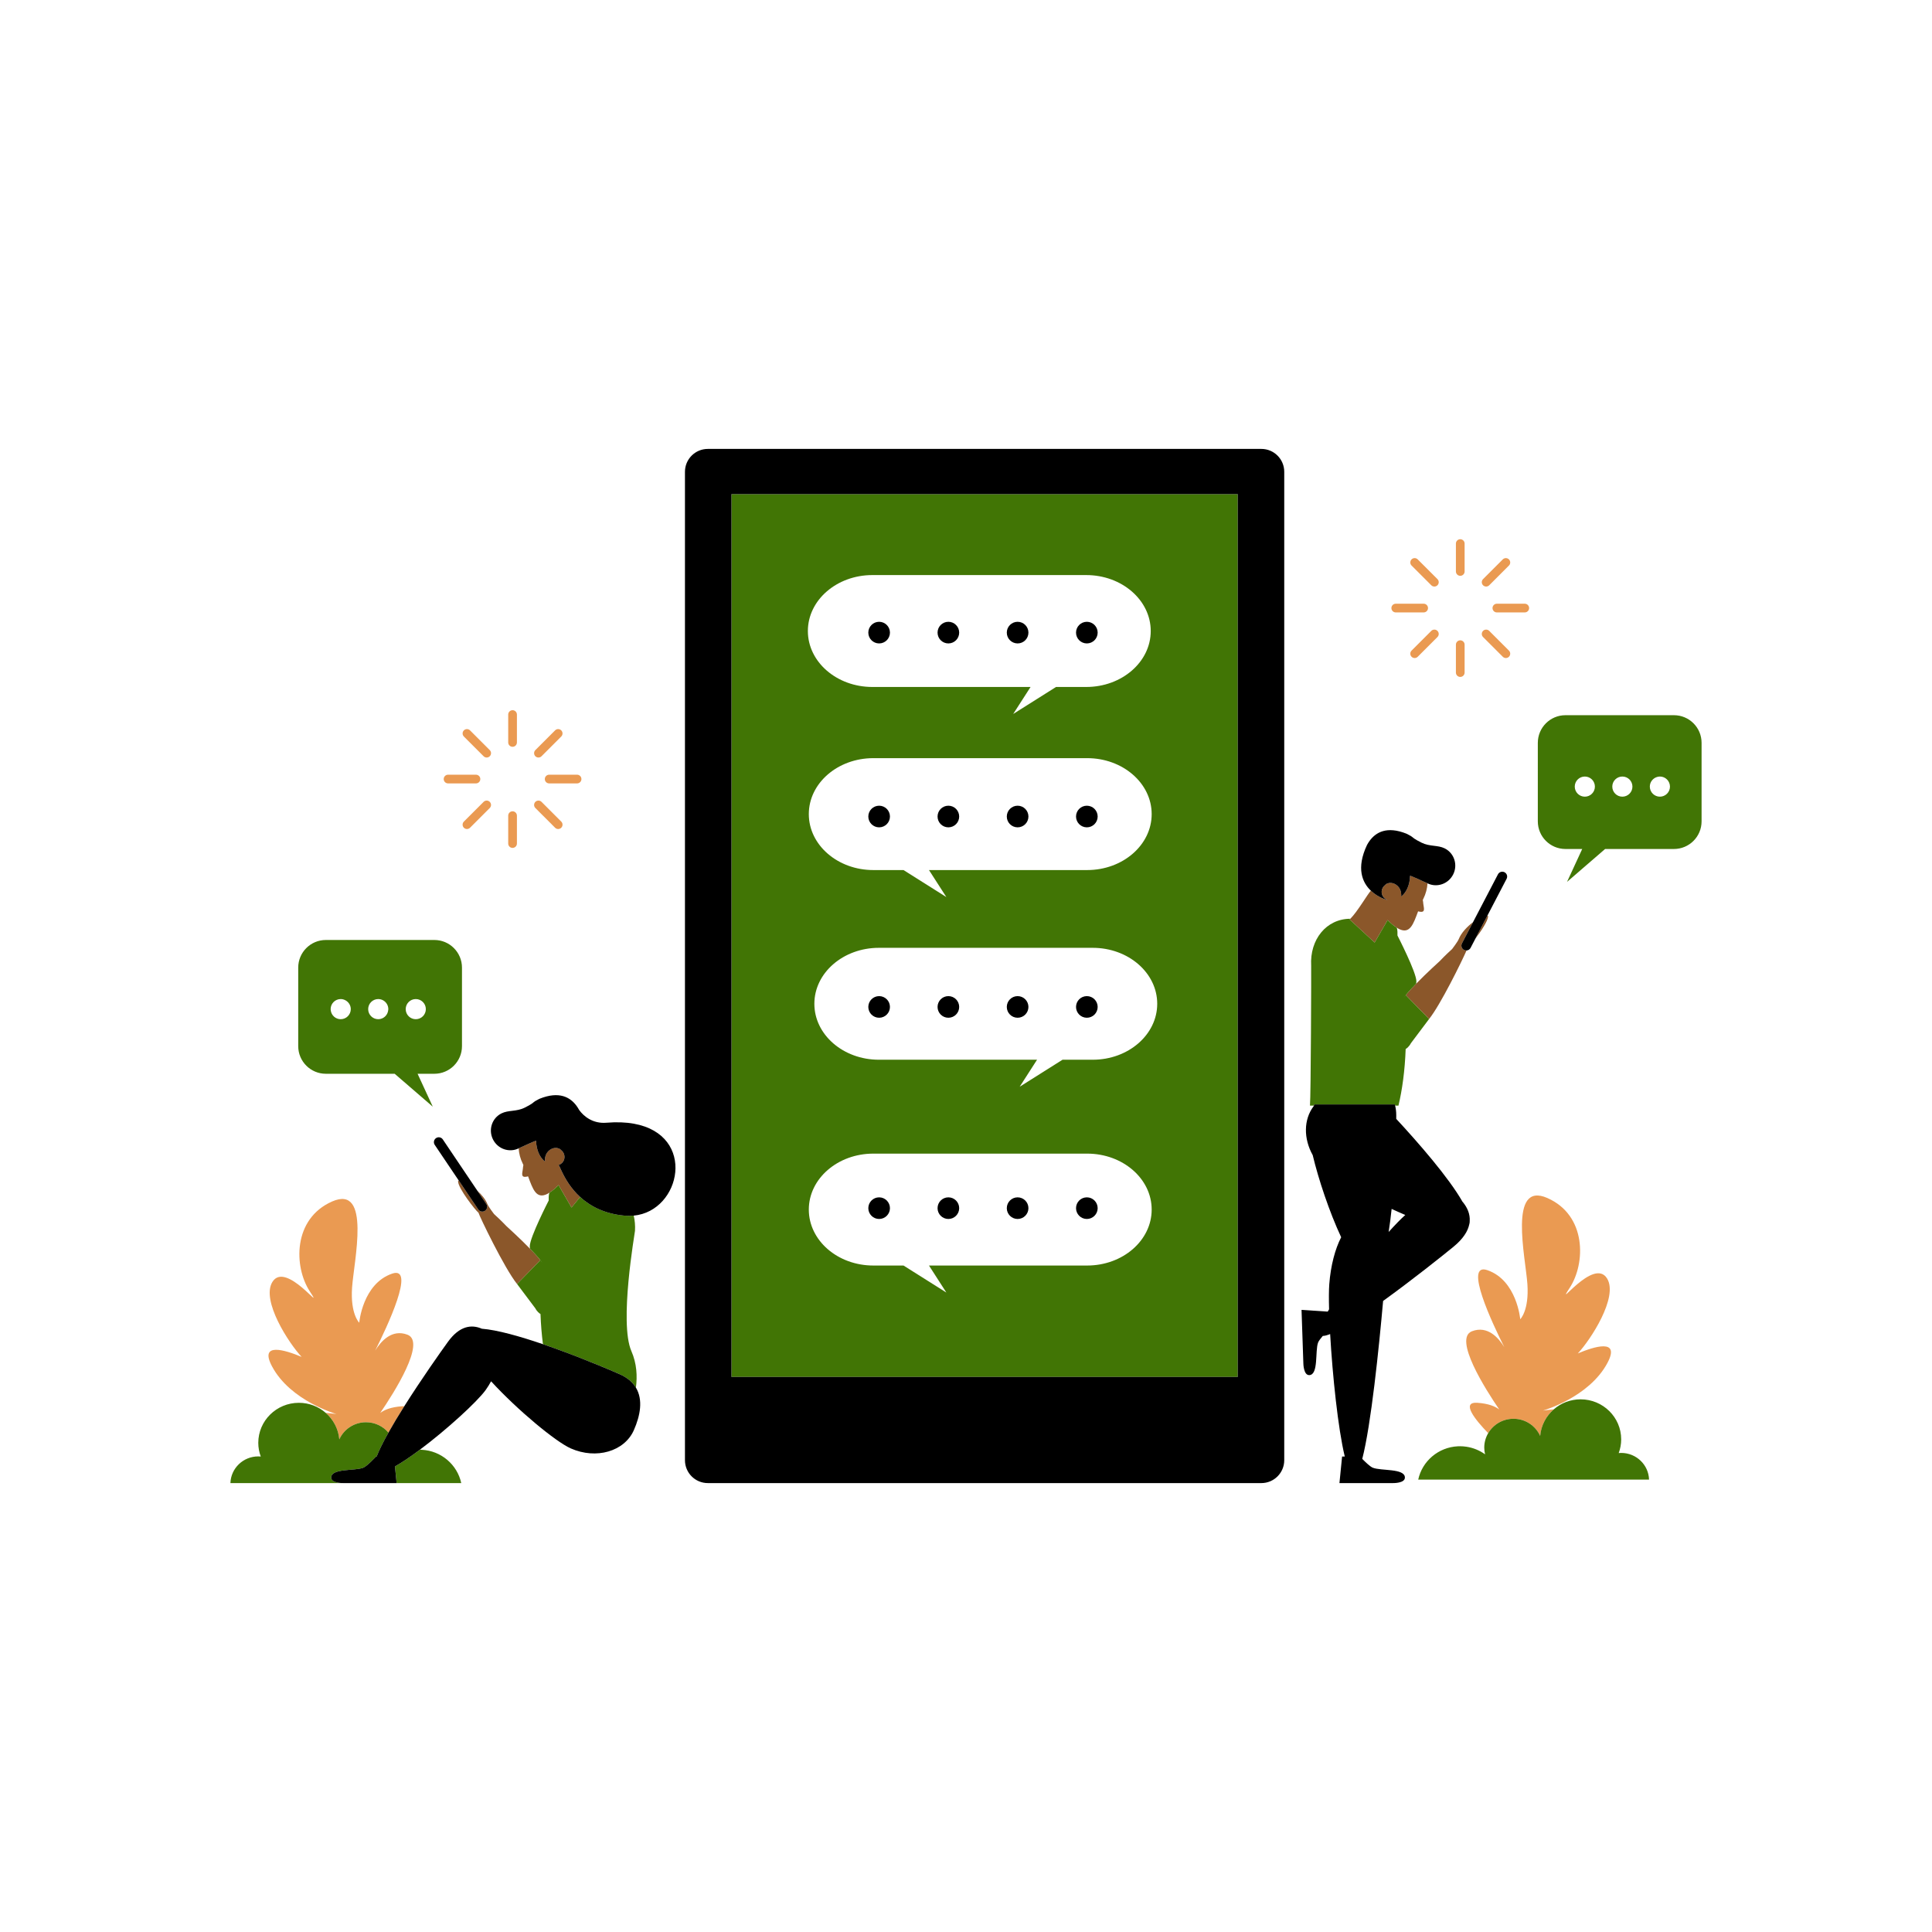 <?xml version="1.0" standalone="no"?>
<svg version="1.1" id="Layer_1" xmlns="http://www.w3.org/2000/svg" xmlns:xlink="http://www.w3.org/1999/xlink" x="0px" y="0px" width="595.28px" height="595.28px" viewBox="0 0 595.28 595.28" enable-background="new 0 0 595.28 595.28" xml:space="preserve">
<path id="color_x5F_5" fill="#8b572a" d="M450.45,290.671c-0.383,0.734-0.098,1.641,0.637,2.023c0.25,0.131,0.519,0.178,0.781,0.162
	c-1.541,3.52-8.089,16.836-11.543,21.113l-6.522-6.683l-0.659-0.675c0.455-0.572,1.025-1.223,1.662-1.912
	c0.358-0.391,0.74-0.793,1.137-1.201c0.134-0.139,0.271-0.279,0.408-0.418c3.288-3.366,7.265-6.963,7.265-6.963
	s1.746-1.857,3.802-3.701c0,0,1.723-2.246,2.056-3.088c0.751-1.907,2.575-3.807,4.388-5.199L450.45,290.671z M458.326,282.057
	l-3.733,7.158c1.781-2.338,3.832-5.444,3.91-6.823C458.513,282.222,458.438,282.123,458.326,282.057z M433.132,306.632
	c-0.213,0.27-0.399,0.521-0.556,0.751C432.937,306.962,433.11,306.67,433.132,306.632z M436.936,280.8
	c0.39,0.109,0.758,0.168,1.045,0.152c1.288-0.07,0.587-1.5,0.504-3.027c-0.014-0.223-0.049-0.436-0.102-0.641
	c0.053-0.113,0.108-0.227,0.164-0.338c0.781-1.563,1.196-3.193,1.291-4.777l-0.058-0.033c-0.422-0.207-5.761-2.672-5.308-2.256
	c-0.09,2.717-1.073,5.051-2.745,6.357c0.068-0.795-0.043-1.602-0.394-2.307c-0.666-1.348-2.339-2.297-3.835-1.734
	c-0.346,0.129-0.623,0.336-0.827,0.586c-0.357,0.291-0.635,0.674-0.803,1.143c-0.381,1.066-0.03,2.205,0.78,2.877
	c0.22,0.183,0.467,0.338,0.75,0.439c0.015,0.005,0.031,0.01,0.046,0.015c0.038,0.013,0.076,0.026,0.114,0.036
	c-0.163,0.051-2.906-0.698-5.17-2.854c-0.929,0.901-4.112,6.448-6.332,8.646c-0.073,0.072-0.148,0.152-0.218,0.217l7.71,7.113
	l4.004-6.941c0.937,0.979,1.885,1.78,2.772,2.342c0.233,0.148,0.465,0.289,0.688,0.4C434.426,287.923,435.466,284.753,436.936,280.8
	z M163.702,385.155c-0.134-0.139-0.271-0.278-0.408-0.418c-3.288-3.364-7.265-6.961-7.265-6.961s-1.746-1.857-3.802-3.701
	c0,0-1.723-2.248-2.056-3.09c-0.57-1.445-1.758-2.883-3.088-4.103l2.761,4.099c0.462,0.686,0.281,1.619-0.406,2.082
	c-0.687,0.463-1.62,0.281-2.082-0.406l-6.028-8.949c-0.118,0.064-0.197,0.165-0.187,0.34c0.124,2.182,5.185,8.691,6.303,9.633
	c0.187,0.881,7.99,17.137,11.875,21.945l6.522-6.683l0.658-0.675c-0.455-0.57-1.025-1.221-1.662-1.912
	C164.48,385.966,164.098,385.563,163.702,385.155z M167.065,389.037c-0.156-0.229-0.342-0.479-0.554-0.749
	C166.534,388.326,166.707,388.618,167.065,389.037z M175.295,364.8c-2.122-3.104-2.916-5.76-3.209-5.852
	c0.053-0.014,0.108-0.033,0.16-0.051c1.328-0.477,2.015-1.961,1.53-3.316c-0.167-0.467-0.445-0.85-0.803-1.143
	c-0.204-0.248-0.481-0.455-0.827-0.586c-1.496-0.563-3.169,0.387-3.835,1.736c-0.351,0.703-0.462,1.512-0.394,2.305
	c-1.672-1.305-2.655-3.639-2.745-6.355c0.454-0.416-4.886,2.047-5.308,2.254l-0.058,0.033c0.095,1.584,0.509,3.215,1.291,4.777
	c0.056,0.111,0.111,0.225,0.164,0.338c-0.053,0.205-0.088,0.42-0.102,0.643c-0.083,1.527-0.784,2.957,0.504,3.027
	c0.288,0.016,0.655-0.043,1.045-0.152c1.47,3.953,2.51,7.121,5.923,5.412c0.223-0.111,0.455-0.252,0.688-0.4
	c0.887-0.562,1.835-1.362,2.772-2.34l4.004,6.939l2.658-3.26C177.319,367.498,176.191,366.109,175.295,364.8z"></path>
<path id="color_x5F_3" fill="#ea9a52" d="M448.588,176.077v-8.594c0-0.74,0.601-1.34,1.341-1.34c0.741,0,1.341,0.6,1.341,1.34v8.594
	c0,0.742-0.6,1.342-1.341,1.342C449.189,177.419,448.588,176.819,448.588,176.077z M449.929,208.571
	c0.741,0,1.341-0.602,1.341-1.342v-8.594c0-0.742-0.6-1.342-1.341-1.342c-0.74,0-1.341,0.6-1.341,1.342v8.594
	C448.588,207.97,449.189,208.571,449.929,208.571z M430.057,188.698h8.594c0.74,0,1.341-0.602,1.341-1.342s-0.601-1.342-1.341-1.342
	h-8.594c-0.74,0-1.342,0.602-1.342,1.342S429.317,188.698,430.057,188.698z M459.868,187.356c0,0.74,0.601,1.342,1.341,1.342h8.594
	c0.741,0,1.342-0.602,1.342-1.342s-0.601-1.342-1.342-1.342h-8.594C460.468,186.015,459.868,186.616,459.868,187.356z
	 M441.006,180.331c0.262,0.262,0.604,0.393,0.948,0.393c0.343,0,0.686-0.131,0.948-0.393c0.524-0.525,0.524-1.373,0-1.898
	l-6.078-6.076c-0.523-0.525-1.372-0.525-1.896,0c-0.523,0.523-0.523,1.373,0,1.896L441.006,180.331z M463.034,202.358
	c0.262,0.262,0.605,0.393,0.948,0.393s0.687-0.131,0.948-0.393c0.524-0.525,0.524-1.373,0-1.898l-6.076-6.076
	c-0.525-0.523-1.374-0.523-1.898,0c-0.523,0.523-0.523,1.373,0,1.896L463.034,202.358z M441.006,194.384l-6.078,6.076
	c-0.523,0.525-0.523,1.373,0,1.898c0.263,0.262,0.605,0.393,0.949,0.393s0.687-0.131,0.947-0.393l6.078-6.078
	c0.524-0.523,0.524-1.373,0-1.896C442.379,193.86,441.53,193.86,441.006,194.384z M457.905,180.724c0.343,0,0.687-0.131,0.949-0.393
	l6.076-6.078c0.524-0.523,0.524-1.373,0-1.896c-0.523-0.525-1.373-0.525-1.896,0l-6.078,6.076c-0.523,0.525-0.523,1.373,0,1.898
	C457.218,180.593,457.561,180.724,457.905,180.724z M157.929,230.101c0.741,0,1.341-0.6,1.341-1.34v-8.594
	c0-0.74-0.6-1.342-1.341-1.342c-0.74,0-1.341,0.602-1.341,1.342v8.594C156.588,229.501,157.189,230.101,157.929,230.101z
	 M157.929,261.253c0.741,0,1.341-0.6,1.341-1.342v-8.594c0-0.74-0.6-1.342-1.341-1.342c-0.74,0-1.341,0.602-1.341,1.342v8.594
	C156.588,260.653,157.189,261.253,157.929,261.253z M138.057,241.38h8.594c0.74,0,1.341-0.6,1.341-1.342
	c0-0.74-0.601-1.34-1.341-1.34h-8.594c-0.74,0-1.342,0.6-1.342,1.34C136.715,240.78,137.317,241.38,138.057,241.38z
	 M167.868,240.038c0,0.742,0.601,1.342,1.341,1.342h8.594c0.741,0,1.342-0.6,1.342-1.342c0-0.74-0.601-1.34-1.342-1.34h-8.594
	C168.468,238.698,167.868,239.298,167.868,240.038z M149.006,233.013c0.262,0.262,0.604,0.393,0.948,0.393
	c0.343,0,0.686-0.131,0.948-0.393c0.524-0.525,0.524-1.373,0-1.896l-6.078-6.078c-0.523-0.523-1.372-0.523-1.896,0
	c-0.523,0.523-0.523,1.373,0,1.896L149.006,233.013z M171.034,255.04c0.262,0.262,0.605,0.393,0.948,0.393s0.687-0.131,0.948-0.393
	c0.524-0.523,0.524-1.373,0-1.896l-6.076-6.078c-0.525-0.523-1.374-0.523-1.898,0c-0.523,0.525-0.523,1.373,0,1.896L171.034,255.04z
	 M149.006,247.065l-6.078,6.078c-0.523,0.523-0.523,1.373,0,1.896c0.263,0.262,0.605,0.393,0.949,0.393s0.687-0.131,0.947-0.393
	l6.078-6.078c0.524-0.523,0.524-1.371,0-1.896C150.379,246.542,149.53,246.542,149.006,247.065z M165.905,233.405
	c0.343,0,0.687-0.131,0.949-0.393l6.076-6.078c0.524-0.523,0.524-1.373,0-1.896c-0.523-0.523-1.373-0.523-1.896,0l-6.078,6.078
	c-0.523,0.523-0.523,1.371,0,1.896C165.218,233.274,165.561,233.405,165.905,233.405z"></path>
<path id="color_x5F_2_1_" fill="#ea9a52" d="M117.156,435.353c1.219-0.934,3.27-1.823,6.725-2.059c0.252-0.018,0.48-0.02,0.688-0.01
	c-1.758,2.786-3.437,5.562-4.881,8.133c-1.651-1.955-4.138-3.201-6.92-3.201c-3.669,0-6.818,2.168-8.222,5.273
	c-0.287-3.254-1.857-6.141-4.204-8.18c1.925,0.186,3.342,0.383,3.342,0.383s-14.19-4.016-19.865-14.684
	c-4.063-7.633,4.132-5.024,9.121-2.924c-3.906-4.158-12.522-17.326-9.025-23.074c4.143-6.809,16.503,10.475,11.534,2.869
	c-4.966-7.605-5.217-22.367,6.887-27.686c12.103-5.32,6.711,18.328,6.145,26.518c-0.566,8.188,2.204,10.838,2.204,10.838
	s1.024-11.996,10.129-15.121c7.448-2.554-1.652,16.637-5.219,23.724c1.731-2.831,5.127-6.759,9.963-4.903
	C131.367,413.477,121.386,429.16,117.156,435.353z M486.155,417.013c3.906-4.158,12.521-17.326,9.025-23.074
	c-4.143-6.809-16.503,10.475-11.534,2.869c4.966-7.605,5.217-22.367-6.887-27.686c-12.103-5.32-6.711,18.328-6.145,26.518
	c0.566,8.188-2.204,10.838-2.204,10.838s-1.024-11.996-10.129-15.121c-7.448-2.554,1.652,16.637,5.219,23.724
	c-1.731-2.831-5.127-6.759-9.963-4.903c-5.809,2.228,4.173,17.911,8.403,24.104c-1.219-0.934-3.271-1.823-6.725-2.059
	c-5.265-0.355-0.514,5.406,3.323,9.363c1.557-2.652,4.459-4.441,7.791-4.441c3.669,0,6.818,2.168,8.222,5.273
	c0.287-3.254,1.857-6.141,4.204-8.18c-1.925,0.186-3.342,0.383-3.342,0.383s14.19-4.016,19.865-14.684
	C499.339,412.304,491.145,414.912,486.155,417.013z"></path>
<path id="color_x5F_2" fill="#417505" d="M142.117,456.964H70.996c0.141-4.563,3.926-8.223,8.583-8.223
	c0.259,0,0.513,0.018,0.765,0.039c-0.486-1.316-0.765-2.729-0.765-4.209c0-6.818,5.603-12.344,12.511-12.344
	c3.167,0,6.05,1.168,8.251,3.082c2.346,2.039,3.917,4.926,4.204,8.18c1.403-3.105,4.552-5.273,8.222-5.273
	c2.782,0,5.269,1.246,6.92,3.201c-0.861,1.535-1.636,2.994-2.293,4.338c-0.535,1.096-0.985,2.107-1.342,3.025h-0.184
	c0,0-2.719,2.961-3.934,3.445c-2.574,1.027-9.79,0.152-9.895,2.984c-0.069,1.84,3.667,1.752,3.667,1.752h16.5l-0.511-5.126
	c2.25-1.274,4.903-3.081,7.674-5.152c0.177,0.002,0.354,0.005,0.529,0.013C135.938,446.987,140.898,451.292,142.117,456.964z
	 M499.515,447.669c-0.259,0-0.513,0.018-0.765,0.039c0.486-1.316,0.765-2.729,0.765-4.209c0-6.818-5.603-12.344-12.511-12.344
	c-3.167,0-6.05,1.168-8.251,3.082c-2.346,2.039-3.917,4.926-4.204,8.18c-1.403-3.105-4.552-5.273-8.222-5.273
	c-3.332,0-6.233,1.789-7.791,4.441c-0.767,1.308-1.213,2.82-1.213,4.439c0,0.715,0.094,1.408,0.257,2.074
	c-1.673-1.201-3.64-2.023-5.775-2.342c-0.639-0.096-1.291-0.148-1.958-0.148c-0.218,0-0.436,0.006-0.652,0.016
	c-6.039,0.291-10.999,4.596-12.218,10.268h71.121C507.958,451.329,504.173,447.669,499.515,447.669z M440.325,313.97l-5.636,7.502
	c0,0-0.454,1.035-1.582,1.755c-0.242,6.665-1.062,12.582-2.221,17.429h-1.018c-0.028-0.121-0.053-0.245-0.085-0.363h-3.769h-20.835
	h-0.174c-0.059,0.119-0.11,0.242-0.167,0.363h-1.217c0.282-2.877,0.41-42.379,0.369-43.092c-0.465-8.066,4.641-14.459,12.066-14.48
	c-0.073,0.072-0.148,0.152-0.218,0.217l7.71,7.113l4.004-6.941c0.937,0.979,1.885,1.78,2.772,2.342
	c0.339,0.724,0.238,1.785,0.258,2.434c0,0,5.825,11.32,5.825,14.092c0,0.252-0.027,0.498-0.057,0.742
	c-0.136,0.139-0.274,0.279-0.408,0.418c-0.396,0.408-0.778,0.811-1.137,1.201c-0.637,0.689-1.207,1.34-1.662,1.912l0.659,0.675
	L440.325,313.97z M432.576,307.383c0.36-0.421,0.534-0.713,0.556-0.751C432.919,306.901,432.733,307.152,432.576,307.383z
	 M524.284,228.88v24.193c0,4.703-3.812,8.514-8.514,8.514h-21.206l-11.737,10.137l4.679-10.137h-5.165
	c-4.702,0-8.514-3.811-8.514-8.514V228.88c0-4.701,3.812-8.514,8.514-8.514h33.429C520.473,220.366,524.284,224.179,524.284,228.88z
	 M510.427,239.446c-1.213,0.422-2.089,1.563-2.089,2.92c0,1.713,1.389,3.102,3.103,3.102c1.714,0,3.103-1.389,3.103-3.102
	c0-0.014-0.004-0.027-0.004-0.041c-0.022-1.695-1.399-3.063-3.099-3.063C511.083,239.263,510.746,239.335,510.427,239.446z
	 M499.875,239.263c-1.713,0-3.103,1.389-3.103,3.104c0,1.713,1.389,3.102,3.103,3.102c1.714,0,3.103-1.389,3.103-3.102
	C502.979,240.651,501.589,239.263,499.875,239.263z M488.311,245.468c1.714,0,3.103-1.389,3.103-3.102
	c0-1.715-1.389-3.104-3.103-3.104c-1.713,0-3.103,1.389-3.103,3.104C485.208,244.079,486.598,245.468,488.311,245.468z
	 M194.539,416.296c1.677,3.833,1.85,7.723,1.402,11.269c-1-1.661-2.622-3.095-5.047-4.165c-1.439-0.635-3.88-1.682-6.915-2.924
	c-3.753-1.535-8.419-3.369-13.256-5.104c-1.139-0.409-2.285-0.812-3.433-1.203c-0.374-2.887-0.634-5.994-0.753-9.285
	c-1.128-0.72-1.582-1.754-1.582-1.754l-5.636-7.504l6.522-6.683l0.658-0.675c-0.455-0.57-1.025-1.221-1.662-1.912
	c-0.358-0.391-0.74-0.793-1.137-1.201c-0.134-0.139-0.271-0.278-0.408-0.418c-0.03-0.244-0.057-0.49-0.057-0.742
	c0-2.771,5.825-14.092,5.825-14.092c0.02-0.648-0.081-1.71,0.258-2.434c0.887-0.562,1.835-1.362,2.772-2.34l4.004,6.939l2.658-3.26
	c3.033,2.771,7.411,5.193,13.743,5.756c0.957,0.086,1.877,0.071,2.766-0.016c0.339,1.463,0.486,3.029,0.391,4.67
	C195.613,379.935,190.718,407.563,194.539,416.296z M166.512,388.288c0.022,0.038,0.195,0.33,0.554,0.749
	C166.909,388.808,166.724,388.558,166.512,388.288z M142.344,298.138v24.193c0,4.703-3.812,8.516-8.514,8.516h-5.165l4.679,10.137
	l-11.736-10.137h-21.207c-4.702,0-8.514-3.813-8.514-8.516v-24.193c0-4.701,3.812-8.514,8.514-8.514h33.429
	C138.533,289.624,142.344,293.437,142.344,298.138z M101.875,310.931c0,0.154,0.023,0.303,0.045,0.451
	c0.22,1.497,1.499,2.65,3.057,2.65c1.714,0,3.103-1.389,3.103-3.102c0-1.18-0.665-2.192-1.632-2.717
	c-0.439-0.239-0.935-0.387-1.47-0.387C103.264,307.827,101.875,309.216,101.875,310.931z M119.614,311.234
	c0.01-0.102,0.031-0.2,0.031-0.304c0-1.064-0.537-2.002-1.353-2.561c-0.498-0.342-1.1-0.543-1.75-0.543
	c-1.713,0-3.103,1.389-3.103,3.104c0,1.713,1.389,3.102,3.103,3.102C118.152,314.032,119.459,312.803,119.614,311.234z
	 M131.209,310.931c0-1.715-1.389-3.104-3.103-3.104c-1.713,0-3.103,1.389-3.103,3.104c0,1.713,1.389,3.102,3.103,3.102
	C129.82,314.032,131.209,312.644,131.209,310.931z M225.372,152.253h156v272h-156V152.253z M354.849,372.69
	c0-9.521-8.897-17.24-19.873-17.24h-65.895c-10.976,0-19.873,7.719-19.873,17.24c0,9.52,8.897,17.24,19.873,17.24h9.304l13.2,8.322
	l-5.351-8.322h48.741C345.952,389.931,354.849,382.21,354.849,372.69z M356.559,309.28c0-9.521-8.897-17.24-19.873-17.24h-65.895
	c-10.976,0-19.873,7.719-19.873,17.24c0,9.52,8.897,17.24,19.873,17.24h48.742l-5.351,8.322l13.2-8.322h9.304
	C347.662,326.521,356.559,318.8,356.559,309.28z M354.849,250.839c0-9.521-8.897-17.24-19.873-17.24h-65.895
	c-10.976,0-19.873,7.719-19.873,17.24c0,9.52,8.897,17.24,19.873,17.24h9.304l13.2,8.322l-5.351-8.322h48.741
	C345.952,268.079,354.849,260.358,354.849,250.839z M248.918,194.429c0,9.52,8.897,17.238,19.873,17.238h48.742l-5.351,8.322
	l13.2-8.322h9.304c10.976,0,19.873-7.719,19.873-17.238c0-9.521-8.897-17.24-19.873-17.24h-65.895
	C257.816,177.188,248.918,184.907,248.918,194.429z"></path>
<path id="color_x5F_1" fill="#000000" d="M422.388,274.438c-2.621-2.497-4.599-6.88-1.183-14.106c0.234-0.43,0.5-0.85,0.799-1.264
	l0.003-0.006c1.92-2.615,5.288-4.607,11.338-2.193l0.032,0.018c0.099,0.041,0.203,0.092,0.303,0.146
	c2.043,1.018,1.196,0.916,2.951,1.887c0.342,0.193,0.788,0.424,1.373,0.721c2.562,1.268,4.982,0.68,7.141,1.764
	c2.925,1.459,4.089,5.051,2.604,8.012c-1.475,2.945-4.997,4.166-7.909,2.756l-0.004-0.002l-0.058-0.033
	c-0.422-0.207-5.761-2.672-5.308-2.256c-0.09,2.717-1.073,5.051-2.745,6.357c0.068-0.795-0.043-1.602-0.394-2.307
	c-0.666-1.348-2.339-2.297-3.835-1.734c-0.346,0.129-0.623,0.336-0.827,0.586c-0.357,0.291-0.635,0.674-0.803,1.143
	c-0.381,1.066-0.03,2.205,0.78,2.877c0.22,0.183,0.467,0.338,0.75,0.439c0.015,0.005,0.031,0.01,0.046,0.015
	c0.056,0.025,0.099,0.041,0.114,0.036C427.396,277.343,424.652,276.594,422.388,274.438z M450.737,370.396
	c1.358,1.661,2.245,3.634,2.107,5.824c0.009,0.369-0.04,0.695-0.131,0.992c-0.44,2.16-1.901,4.508-4.915,6.971
	c-3.273,2.676-12.646,10.172-21.639,16.655c-1.279,14.433-3.711,38.231-6.425,48.667c0.888,0.909,2.415,2.391,3.244,2.721
	c2.574,1.027,9.79,0.152,9.895,2.984c0.069,1.84-3.667,1.752-3.667,1.752h-16.5l0.816-8.182h0.828
	c-2.09-8.619-3.779-25.007-4.507-37.737c-0.932,0.373-1.7,0.577-2.267,0.577c-0.656,0.756-1.28,1.563-1.467,2.084
	c-0.939,2.607,0.179,9.789-2.646,9.99c-1.837,0.133-1.876-3.605-1.876-3.605l-0.561-16.49l8.067,0.528
	c0.138-0.233,0.272-0.464,0.419-0.704c-0.088-3.263-0.073-5.947,0.06-7.719c0.437-5.788,1.815-10.921,3.666-14.49
	c-3.644-7.775-7.017-17.94-8.769-25.299c-2.847-5.084-2.821-10.989,0.282-15.066c0.029-0.064,0.059-0.129,0.088-0.193
	c0.056-0.121,0.108-0.244,0.167-0.363h0.174h20.835h3.769c0.032,0.118,0.057,0.242,0.085,0.363c0.212,0.898,0.34,1.876,0.34,2.971
	c0,0.325-0.001,0.701-0.004,1.114c6.81,7.352,16.186,18.089,20.417,25.538C450.657,370.32,450.702,370.353,450.737,370.396z
	 M432.991,374.353c-1.394-0.591-2.802-1.217-4.208-1.869c-0.259,2.474-0.565,4.877-0.924,7.113
	C429.891,377.349,431.679,375.513,432.991,374.353z M463.57,268.755c-0.734-0.383-1.641-0.098-2.023,0.637l-7.686,14.738
	l-3.411,6.541c-0.383,0.734-0.098,1.641,0.637,2.023c0.25,0.131,0.519,0.178,0.781,0.162c0.509-0.031,0.99-0.314,1.242-0.799
	l1.482-2.843l3.733-7.158l5.881-11.278C464.59,270.044,464.305,269.138,463.57,268.755z M186.823,345.933
	c-4.153,0.344-6.999-1.99-8.384-3.945c-0.234-0.43-0.5-0.85-0.799-1.262l-0.003-0.006c-1.92-2.615-5.288-4.609-11.338-2.195
	l-0.032,0.018c-0.099,0.043-0.203,0.092-0.303,0.146c-2.043,1.018-1.196,0.918-2.951,1.889c-0.342,0.193-0.788,0.422-1.373,0.721
	c-2.562,1.266-4.982,0.678-7.141,1.762c-2.925,1.459-4.089,5.053-2.604,8.012c1.475,2.945,4.997,4.168,7.909,2.758l0.004-0.004
	l0.058-0.033c0.422-0.207,5.761-2.67,5.308-2.254c0.09,2.717,1.073,5.051,2.745,6.355c-0.068-0.793,0.043-1.602,0.394-2.305
	c0.666-1.35,2.339-2.299,3.835-1.736c0.346,0.131,0.623,0.338,0.827,0.586c0.357,0.293,0.635,0.676,0.803,1.143
	c0.484,1.355-0.203,2.84-1.53,3.316c-0.052,0.018-0.107,0.037-0.16,0.051c0.293,0.092,1.087,2.748,3.209,5.852
	c0.896,1.31,2.024,2.698,3.459,4.01c3.033,2.771,7.411,5.193,13.743,5.756c0.957,0.086,1.877,0.071,2.766-0.016
	c1.833-0.18,3.517-0.696,5.014-1.484C212.212,366.786,212.596,343.798,186.823,345.933z M190.894,423.399
	c-1.439-0.635-3.88-1.682-6.915-2.924c-3.753-1.535-8.419-3.369-13.256-5.104c-1.139-0.409-2.285-0.812-3.433-1.203
	c-7.065-2.414-14.094-4.405-18.828-4.768c-3.201-1.395-6.876-0.882-10.426,4.012c-2.199,3.032-8.175,11.483-13.469,19.871
	c-1.758,2.786-3.437,5.562-4.881,8.133c-0.861,1.535-1.636,2.994-2.293,4.338c-0.535,1.096-0.985,2.107-1.342,3.025h-0.184
	c0,0-2.719,2.961-3.934,3.445c-2.574,1.027-9.79,0.152-9.895,2.984c-0.069,1.84,3.667,1.752,3.667,1.752h16.5l-0.511-5.126
	c2.25-1.274,4.903-3.081,7.674-5.152c8.291-6.197,17.616-14.74,20.241-18.358c0.645-0.889,1.206-1.803,1.699-2.726
	c8.207,8.94,19.932,18.638,24.564,20.683c7.831,3.457,16.529,0.938,19.43-5.633c2.002-4.534,2.868-9.38,0.637-13.085
	C194.94,425.903,193.319,424.47,190.894,423.399z M141.328,363.708l6.028,8.949c0.462,0.688,1.395,0.869,2.082,0.406
	c0.687-0.463,0.868-1.396,0.406-2.082l-2.761-4.099l-10.646-15.808c-0.462-0.686-1.395-0.869-2.082-0.404
	c-0.688,0.461-0.869,1.395-0.406,2.082L141.328,363.708z M395.697,145.37v304.539c0,3.896-3.158,7.055-7.054,7.055H218.1
	c-3.896,0-7.054-3.158-7.054-7.055V145.37c0-3.896,3.158-7.053,7.054-7.053h170.543C392.539,138.317,395.697,141.474,395.697,145.37
	z M381.372,152.253h-156v272h156V152.253z M270.875,198.251c1.841,0,3.333-1.492,3.333-3.334c0-1.84-1.492-3.332-3.333-3.332
	c-1.841,0-3.333,1.492-3.333,3.332C267.542,196.759,269.034,198.251,270.875,198.251z M292.208,198.251
	c1.841,0,3.333-1.492,3.333-3.334c0-1.84-1.492-3.332-3.333-3.332c-1.841,0-3.333,1.492-3.333,3.332
	C288.875,196.759,290.367,198.251,292.208,198.251z M313.542,198.251c1.841,0,3.333-1.492,3.333-3.334
	c0-1.84-1.492-3.332-3.333-3.332c-1.841,0-3.333,1.492-3.333,3.332C310.208,196.759,311.701,198.251,313.542,198.251z
	 M334.875,198.251c1.841,0,3.333-1.492,3.333-3.334c0-1.84-1.492-3.332-3.333-3.332c-1.841,0-3.333,1.492-3.333,3.332
	C331.542,196.759,333.034,198.251,334.875,198.251z M270.875,254.917c1.841,0,3.333-1.492,3.333-3.332
	c0-1.842-1.492-3.334-3.333-3.334c-1.841,0-3.333,1.492-3.333,3.334C267.542,253.425,269.034,254.917,270.875,254.917z
	 M292.208,254.917c1.841,0,3.333-1.492,3.333-3.332c0-1.842-1.492-3.334-3.333-3.334c-1.841,0-3.333,1.492-3.333,3.334
	C288.875,253.425,290.367,254.917,292.208,254.917z M313.542,254.917c1.841,0,3.333-1.492,3.333-3.332
	c0-1.842-1.492-3.334-3.333-3.334c-1.841,0-3.333,1.492-3.333,3.334C310.208,253.425,311.701,254.917,313.542,254.917z
	 M334.875,254.917c1.841,0,3.333-1.492,3.333-3.332c0-1.842-1.492-3.334-3.333-3.334c-1.841,0-3.333,1.492-3.333,3.334
	C331.542,253.425,333.034,254.917,334.875,254.917z M270.875,313.585c1.841,0,3.333-1.492,3.333-3.332
	c0-1.842-1.492-3.334-3.333-3.334c-1.841,0-3.333,1.492-3.333,3.334C267.542,312.093,269.034,313.585,270.875,313.585z
	 M292.208,313.585c1.841,0,3.333-1.492,3.333-3.332c0-1.842-1.492-3.334-3.333-3.334c-1.841,0-3.333,1.492-3.333,3.334
	C288.875,312.093,290.367,313.585,292.208,313.585z M313.542,313.585c1.841,0,3.333-1.492,3.333-3.332
	c0-1.842-1.492-3.334-3.333-3.334c-1.841,0-3.333,1.492-3.333,3.334C310.208,312.093,311.701,313.585,313.542,313.585z
	 M334.875,313.585c1.841,0,3.333-1.492,3.333-3.332c0-1.842-1.492-3.334-3.333-3.334c-1.841,0-3.333,1.492-3.333,3.334
	C331.542,312.093,333.034,313.585,334.875,313.585z M270.875,375.585c1.841,0,3.333-1.492,3.333-3.332
	c0-1.842-1.492-3.334-3.333-3.334c-1.841,0-3.333,1.492-3.333,3.334C267.542,374.093,269.034,375.585,270.875,375.585z
	 M292.208,375.585c1.841,0,3.333-1.492,3.333-3.332c0-1.842-1.492-3.334-3.333-3.334c-1.841,0-3.333,1.492-3.333,3.334
	C288.875,374.093,290.367,375.585,292.208,375.585z M313.542,375.585c1.841,0,3.333-1.492,3.333-3.332
	c0-1.842-1.492-3.334-3.333-3.334c-1.841,0-3.333,1.492-3.333,3.334C310.208,374.093,311.701,375.585,313.542,375.585z
	 M334.875,375.585c1.841,0,3.333-1.492,3.333-3.332c0-1.842-1.492-3.334-3.333-3.334c-1.841,0-3.333,1.492-3.333,3.334
	C331.542,374.093,333.034,375.585,334.875,375.585z"></path>
</svg>
